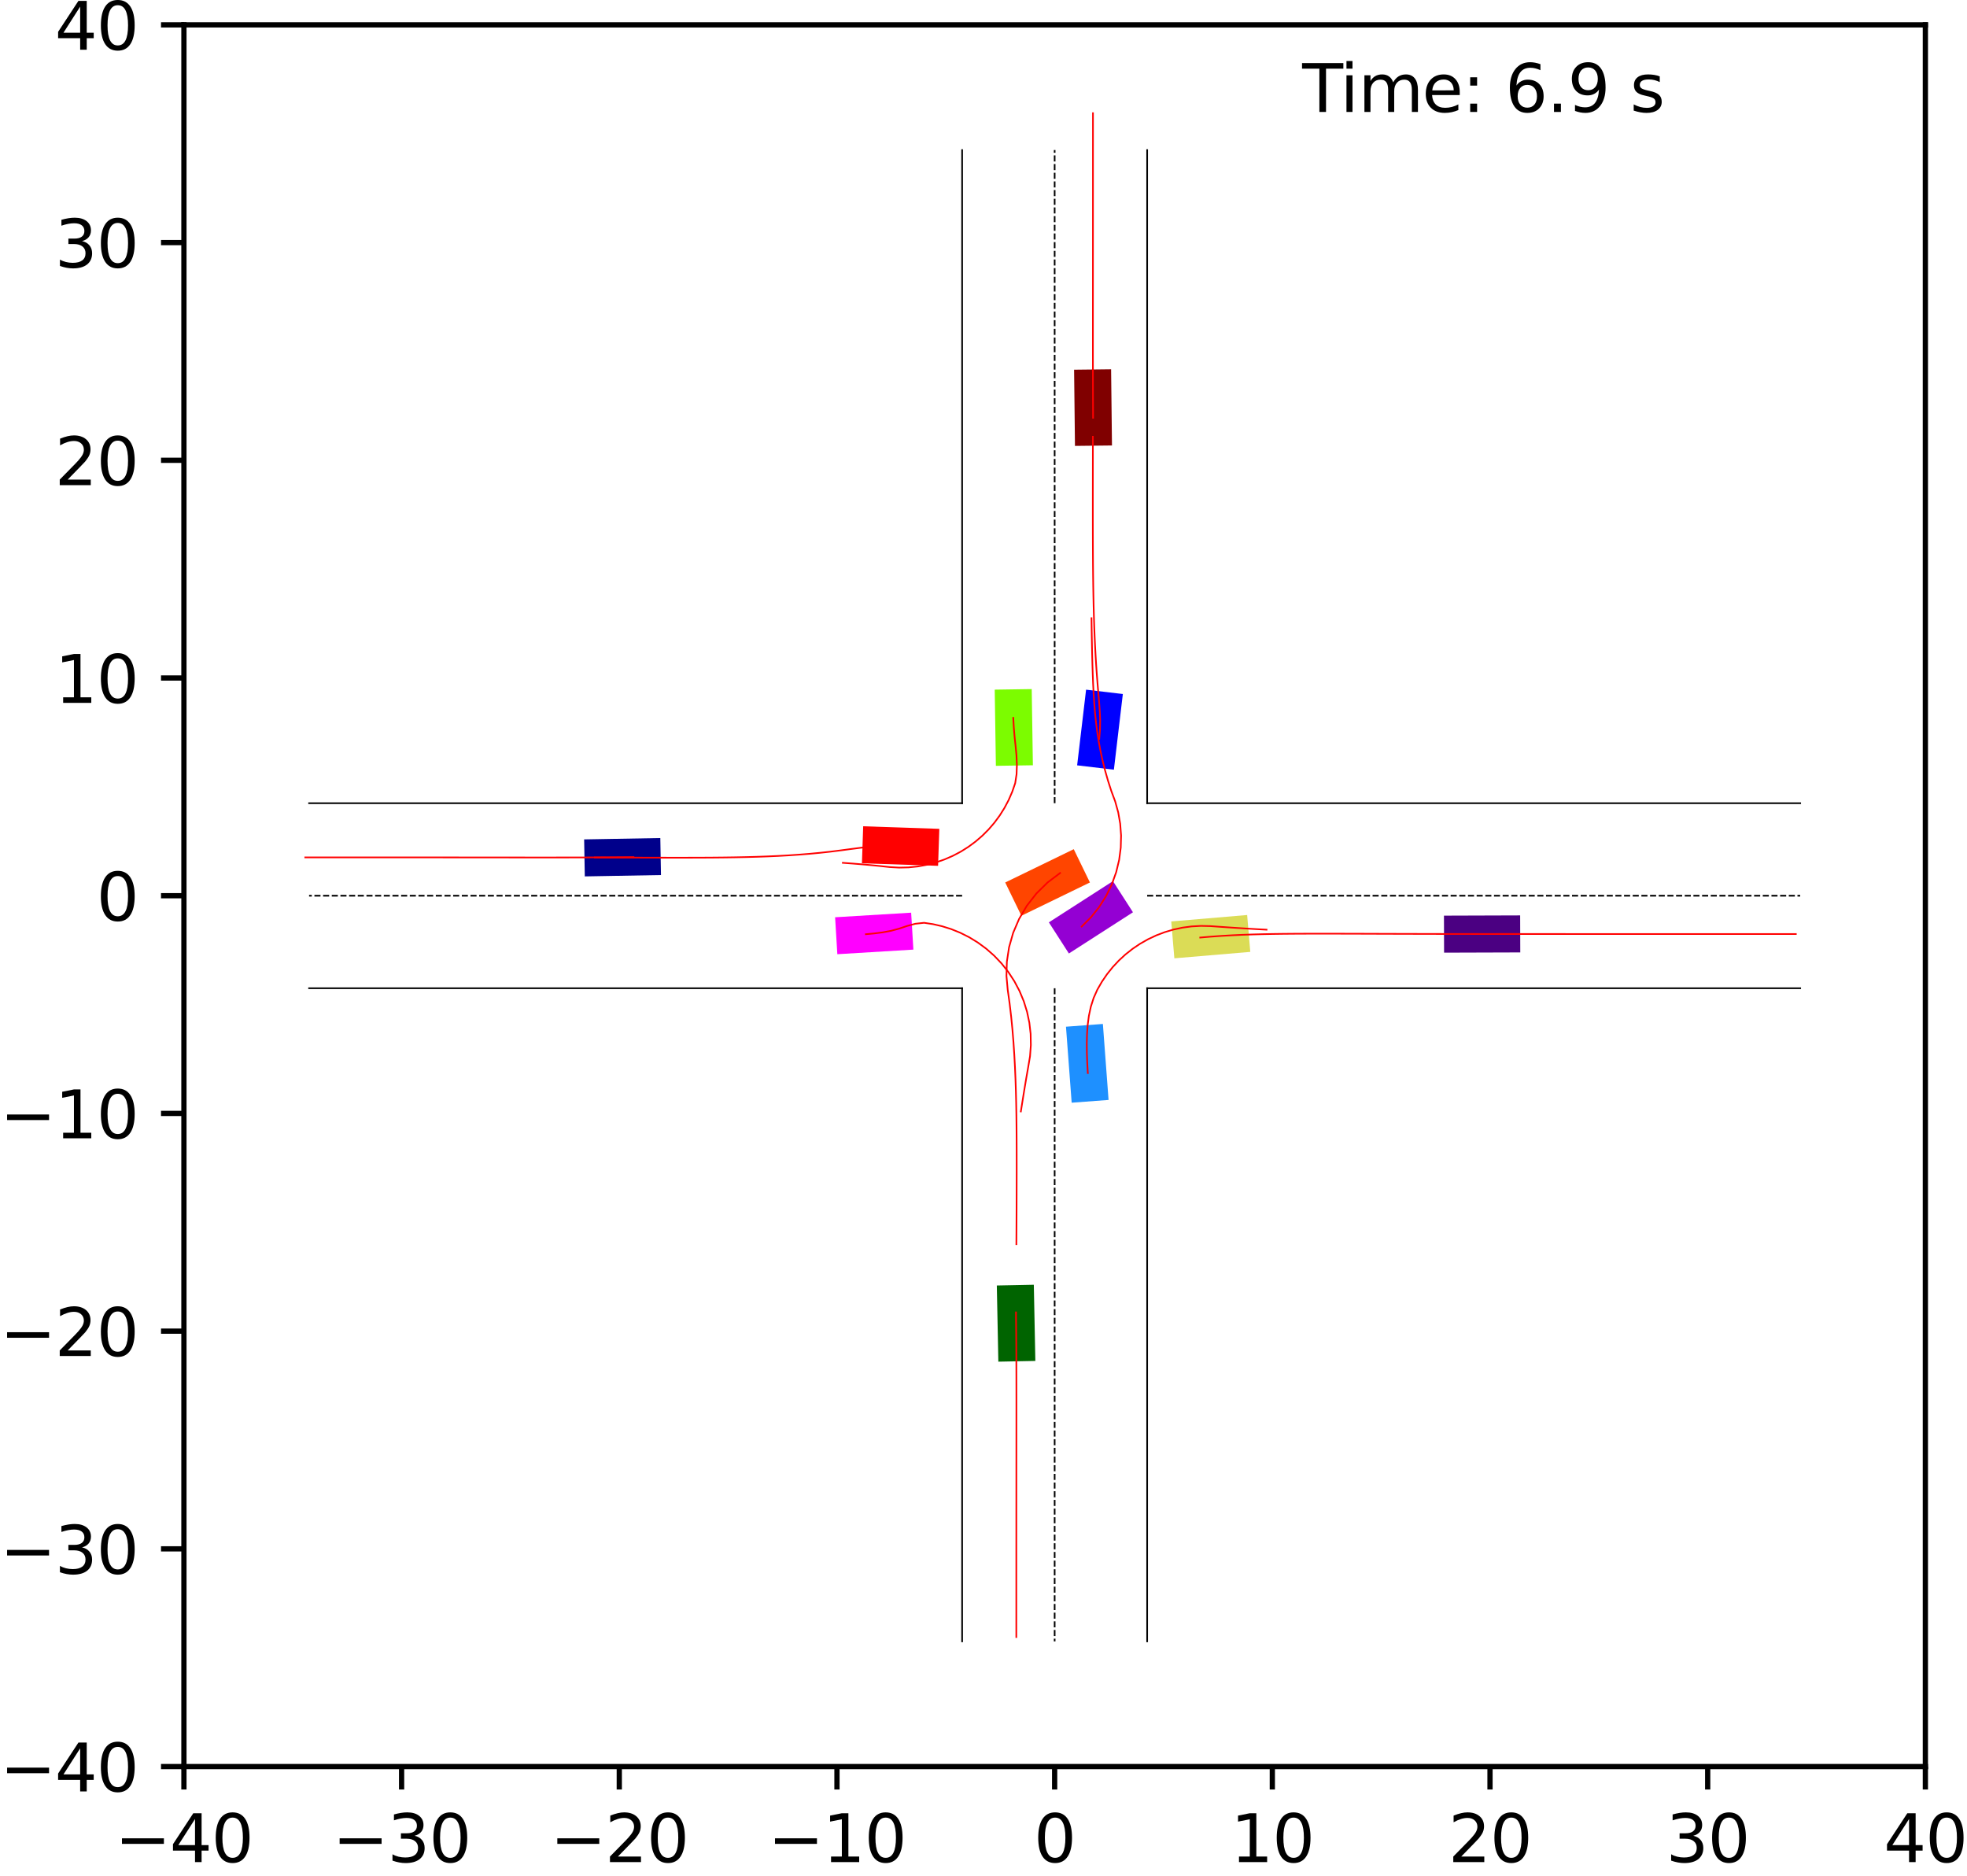 <?xml version="1.0" encoding="utf-8" standalone="no"?>
<!DOCTYPE svg PUBLIC "-//W3C//DTD SVG 1.1//EN"
  "http://www.w3.org/Graphics/SVG/1.1/DTD/svg11.dtd">
<svg xmlns:xlink="http://www.w3.org/1999/xlink" width="300.579pt" height="286.589pt" viewBox="0 0 300.579 286.589" xmlns="http://www.w3.org/2000/svg" version="1.1">
 <defs>
  <style type="text/css">*{stroke-linejoin: round; stroke-linecap: butt}</style>
 </defs>
 <g id="figure_1">
  <g id="patch_1">
   <path d="M 0 286.589 
L 300.579 286.589 
L 300.579 0 
L 0 0 
z
" style="fill: #ffffff"/>
  </g>
  <g id="axes_1">
   <g id="patch_2">
    <path d="M 28.105 269.911 
L 294.217 269.911 
L 294.217 3.799 
L 28.105 3.799 
z
" style="fill: #ffffff"/>
   </g>
   <g id="patch_3">
    <path d="M 100.904 128.043 
L 89.264 128.25 
L 89.364 133.904 
L 101.005 133.697 
z
" clip-path="url(#pcba970d177)" style="fill: #00008b"/>
   </g>
   <g id="patch_4">
    <path d="M 169.922 68.064 
L 169.788 56.422 
L 164.134 56.487 
L 164.267 68.129 
z
" clip-path="url(#pcba970d177)" style="fill: #800000"/>
   </g>
   <g id="patch_5">
    <path d="M 152.325 196.408 
L 152.558 208.048 
L 158.212 207.935 
L 157.979 196.295 
z
" clip-path="url(#pcba970d177)" style="fill: #006400"/>
   </g>
   <g id="patch_6">
    <path d="M 220.671 145.556 
L 232.314 145.519 
L 232.296 139.864 
L 220.653 139.901 
z
" clip-path="url(#pcba970d177)" style="fill: #4b0082"/>
   </g>
   <g id="patch_7">
    <path d="M 170.214 117.6 
L 171.582 106.038 
L 165.966 105.374 
L 164.598 116.936 
z
" clip-path="url(#pcba970d177)" style="fill: #0000ff"/>
   </g>
   <g id="patch_8">
    <path d="M 143.539 126.638 
L 131.903 126.247 
L 131.713 131.899 
L 143.349 132.29 
z
" clip-path="url(#pcba970d177)" style="fill: #ff0000"/>
   </g>
   <g id="patch_9">
    <path d="M 179.456 146.42 
L 191.057 145.437 
L 190.579 139.802 
L 178.979 140.786 
z
" clip-path="url(#pcba970d177)" style="fill: #dbdc56"/>
   </g>
   <g id="patch_10">
    <path d="M 163.337 145.682 
L 173.129 139.385 
L 170.07 134.629 
L 160.278 140.926 
z
" clip-path="url(#pcba970d177)" style="fill: #9400d3"/>
   </g>
   <g id="patch_11">
    <path d="M 169.401 168.058 
L 168.532 156.448 
L 162.893 156.87 
L 163.762 168.48 
z
" clip-path="url(#pcba970d177)" style="fill: #1e90ff"/>
   </g>
   <g id="patch_12">
    <path d="M 164.081 129.746 
L 153.608 134.833 
L 156.079 139.919 
L 166.551 134.832 
z
" clip-path="url(#pcba970d177)" style="fill: #ff4500"/>
   </g>
   <g id="patch_13">
    <path d="M 152.005 105.37 
L 152.182 117.011 
L 157.837 116.925 
L 157.659 105.284 
z
" clip-path="url(#pcba970d177)" style="fill: #7cfc00"/>
   </g>
   <g id="patch_14">
    <path d="M 127.954 145.793 
L 139.575 145.09 
L 139.234 139.446 
L 127.613 140.148 
z
" clip-path="url(#pcba970d177)" style="fill: #ff00ff"/>
   </g>
   <g id="matplotlib.axis_1">
    <g id="xtick_1">
     <g id="line2d_1">
      <defs>
       <path id="mb517a63383" d="M 0 0 
L 0 3.5 
" style="stroke: #000000; stroke-width: 0.8"/>
      </defs>
      <g>
       <use xlink:href="#mb517a63383" x="28.105" y="269.911" style="stroke: #000000; stroke-width: 0.8"/>
      </g>
     </g>
     <g id="text_1">
      <!-- −40 -->
      <g transform="translate(17.552 284.51) scale(0.1 -0.1)">
       <defs>
        <path id="DejaVuSans-2212" d="M 678 2272 
L 4684 2272 
L 4684 1741 
L 678 1741 
L 678 2272 
z
" transform="scale(0.016)"/>
        <path id="DejaVuSans-34" d="M 2419 4116 
L 825 1625 
L 2419 1625 
L 2419 4116 
z
M 2253 4666 
L 3047 4666 
L 3047 1625 
L 3713 1625 
L 3713 1100 
L 3047 1100 
L 3047 0 
L 2419 0 
L 2419 1100 
L 313 1100 
L 313 1709 
L 2253 4666 
z
" transform="scale(0.016)"/>
        <path id="DejaVuSans-30" d="M 2034 4250 
Q 1547 4250 1301 3770 
Q 1056 3291 1056 2328 
Q 1056 1369 1301 889 
Q 1547 409 2034 409 
Q 2525 409 2770 889 
Q 3016 1369 3016 2328 
Q 3016 3291 2770 3770 
Q 2525 4250 2034 4250 
z
M 2034 4750 
Q 2819 4750 3233 4129 
Q 3647 3509 3647 2328 
Q 3647 1150 3233 529 
Q 2819 -91 2034 -91 
Q 1250 -91 836 529 
Q 422 1150 422 2328 
Q 422 3509 836 4129 
Q 1250 4750 2034 4750 
z
" transform="scale(0.016)"/>
       </defs>
       <use xlink:href="#DejaVuSans-2212"/>
       <use xlink:href="#DejaVuSans-34" x="83.789"/>
       <use xlink:href="#DejaVuSans-30" x="147.412"/>
      </g>
     </g>
    </g>
    <g id="xtick_2">
     <g id="line2d_2">
      <g>
       <use xlink:href="#mb517a63383" x="61.369" y="269.911" style="stroke: #000000; stroke-width: 0.8"/>
      </g>
     </g>
     <g id="text_2">
      <!-- −30 -->
      <g transform="translate(50.816 284.51) scale(0.1 -0.1)">
       <defs>
        <path id="DejaVuSans-33" d="M 2597 2516 
Q 3050 2419 3304 2112 
Q 3559 1806 3559 1356 
Q 3559 666 3084 287 
Q 2609 -91 1734 -91 
Q 1441 -91 1130 -33 
Q 819 25 488 141 
L 488 750 
Q 750 597 1062 519 
Q 1375 441 1716 441 
Q 2309 441 2620 675 
Q 2931 909 2931 1356 
Q 2931 1769 2642 2001 
Q 2353 2234 1838 2234 
L 1294 2234 
L 1294 2753 
L 1863 2753 
Q 2328 2753 2575 2939 
Q 2822 3125 2822 3475 
Q 2822 3834 2567 4026 
Q 2313 4219 1838 4219 
Q 1578 4219 1281 4162 
Q 984 4106 628 3988 
L 628 4550 
Q 988 4650 1302 4700 
Q 1616 4750 1894 4750 
Q 2613 4750 3031 4423 
Q 3450 4097 3450 3541 
Q 3450 3153 3228 2886 
Q 3006 2619 2597 2516 
z
" transform="scale(0.016)"/>
       </defs>
       <use xlink:href="#DejaVuSans-2212"/>
       <use xlink:href="#DejaVuSans-33" x="83.789"/>
       <use xlink:href="#DejaVuSans-30" x="147.412"/>
      </g>
     </g>
    </g>
    <g id="xtick_3">
     <g id="line2d_3">
      <g>
       <use xlink:href="#mb517a63383" x="94.633" y="269.911" style="stroke: #000000; stroke-width: 0.8"/>
      </g>
     </g>
     <g id="text_3">
      <!-- −20 -->
      <g transform="translate(84.08 284.51) scale(0.1 -0.1)">
       <defs>
        <path id="DejaVuSans-32" d="M 1228 531 
L 3431 531 
L 3431 0 
L 469 0 
L 469 531 
Q 828 903 1448 1529 
Q 2069 2156 2228 2338 
Q 2531 2678 2651 2914 
Q 2772 3150 2772 3378 
Q 2772 3750 2511 3984 
Q 2250 4219 1831 4219 
Q 1534 4219 1204 4116 
Q 875 4013 500 3803 
L 500 4441 
Q 881 4594 1212 4672 
Q 1544 4750 1819 4750 
Q 2544 4750 2975 4387 
Q 3406 4025 3406 3419 
Q 3406 3131 3298 2873 
Q 3191 2616 2906 2266 
Q 2828 2175 2409 1742 
Q 1991 1309 1228 531 
z
" transform="scale(0.016)"/>
       </defs>
       <use xlink:href="#DejaVuSans-2212"/>
       <use xlink:href="#DejaVuSans-32" x="83.789"/>
       <use xlink:href="#DejaVuSans-30" x="147.412"/>
      </g>
     </g>
    </g>
    <g id="xtick_4">
     <g id="line2d_4">
      <g>
       <use xlink:href="#mb517a63383" x="127.897" y="269.911" style="stroke: #000000; stroke-width: 0.8"/>
      </g>
     </g>
     <g id="text_4">
      <!-- −10 -->
      <g transform="translate(117.344 284.51) scale(0.1 -0.1)">
       <defs>
        <path id="DejaVuSans-31" d="M 794 531 
L 1825 531 
L 1825 4091 
L 703 3866 
L 703 4441 
L 1819 4666 
L 2450 4666 
L 2450 531 
L 3481 531 
L 3481 0 
L 794 0 
L 794 531 
z
" transform="scale(0.016)"/>
       </defs>
       <use xlink:href="#DejaVuSans-2212"/>
       <use xlink:href="#DejaVuSans-31" x="83.789"/>
       <use xlink:href="#DejaVuSans-30" x="147.412"/>
      </g>
     </g>
    </g>
    <g id="xtick_5">
     <g id="line2d_5">
      <g>
       <use xlink:href="#mb517a63383" x="161.161" y="269.911" style="stroke: #000000; stroke-width: 0.8"/>
      </g>
     </g>
     <g id="text_5">
      <!-- 0 -->
      <g transform="translate(157.979 284.51) scale(0.1 -0.1)">
       <use xlink:href="#DejaVuSans-30"/>
      </g>
     </g>
    </g>
    <g id="xtick_6">
     <g id="line2d_6">
      <g>
       <use xlink:href="#mb517a63383" x="194.425" y="269.911" style="stroke: #000000; stroke-width: 0.8"/>
      </g>
     </g>
     <g id="text_6">
      <!-- 10 -->
      <g transform="translate(188.062 284.51) scale(0.1 -0.1)">
       <use xlink:href="#DejaVuSans-31"/>
       <use xlink:href="#DejaVuSans-30" x="63.623"/>
      </g>
     </g>
    </g>
    <g id="xtick_7">
     <g id="line2d_7">
      <g>
       <use xlink:href="#mb517a63383" x="227.689" y="269.911" style="stroke: #000000; stroke-width: 0.8"/>
      </g>
     </g>
     <g id="text_7">
      <!-- 20 -->
      <g transform="translate(221.326 284.51) scale(0.1 -0.1)">
       <use xlink:href="#DejaVuSans-32"/>
       <use xlink:href="#DejaVuSans-30" x="63.623"/>
      </g>
     </g>
    </g>
    <g id="xtick_8">
     <g id="line2d_8">
      <g>
       <use xlink:href="#mb517a63383" x="260.953" y="269.911" style="stroke: #000000; stroke-width: 0.8"/>
      </g>
     </g>
     <g id="text_8">
      <!-- 30 -->
      <g transform="translate(254.59 284.51) scale(0.1 -0.1)">
       <use xlink:href="#DejaVuSans-33"/>
       <use xlink:href="#DejaVuSans-30" x="63.623"/>
      </g>
     </g>
    </g>
    <g id="xtick_9">
     <g id="line2d_9">
      <g>
       <use xlink:href="#mb517a63383" x="294.217" y="269.911" style="stroke: #000000; stroke-width: 0.8"/>
      </g>
     </g>
     <g id="text_9">
      <!-- 40 -->
      <g transform="translate(287.854 284.51) scale(0.1 -0.1)">
       <use xlink:href="#DejaVuSans-34"/>
       <use xlink:href="#DejaVuSans-30" x="63.623"/>
      </g>
     </g>
    </g>
   </g>
   <g id="matplotlib.axis_2">
    <g id="ytick_1">
     <g id="line2d_10">
      <defs>
       <path id="m956a5fee00" d="M 0 0 
L -3.5 0 
" style="stroke: #000000; stroke-width: 0.8"/>
      </defs>
      <g>
       <use xlink:href="#m956a5fee00" x="28.105" y="269.911" style="stroke: #000000; stroke-width: 0.8"/>
      </g>
     </g>
     <g id="text_10">
      <!-- −40 -->
      <g transform="translate(0 273.71) scale(0.1 -0.1)">
       <use xlink:href="#DejaVuSans-2212"/>
       <use xlink:href="#DejaVuSans-34" x="83.789"/>
       <use xlink:href="#DejaVuSans-30" x="147.412"/>
      </g>
     </g>
    </g>
    <g id="ytick_2">
     <g id="line2d_11">
      <g>
       <use xlink:href="#m956a5fee00" x="28.105" y="236.647" style="stroke: #000000; stroke-width: 0.8"/>
      </g>
     </g>
     <g id="text_11">
      <!-- −30 -->
      <g transform="translate(0 240.446) scale(0.1 -0.1)">
       <use xlink:href="#DejaVuSans-2212"/>
       <use xlink:href="#DejaVuSans-33" x="83.789"/>
       <use xlink:href="#DejaVuSans-30" x="147.412"/>
      </g>
     </g>
    </g>
    <g id="ytick_3">
     <g id="line2d_12">
      <g>
       <use xlink:href="#m956a5fee00" x="28.105" y="203.383" style="stroke: #000000; stroke-width: 0.8"/>
      </g>
     </g>
     <g id="text_12">
      <!-- −20 -->
      <g transform="translate(0 207.182) scale(0.1 -0.1)">
       <use xlink:href="#DejaVuSans-2212"/>
       <use xlink:href="#DejaVuSans-32" x="83.789"/>
       <use xlink:href="#DejaVuSans-30" x="147.412"/>
      </g>
     </g>
    </g>
    <g id="ytick_4">
     <g id="line2d_13">
      <g>
       <use xlink:href="#m956a5fee00" x="28.105" y="170.119" style="stroke: #000000; stroke-width: 0.8"/>
      </g>
     </g>
     <g id="text_13">
      <!-- −10 -->
      <g transform="translate(0 173.918) scale(0.1 -0.1)">
       <use xlink:href="#DejaVuSans-2212"/>
       <use xlink:href="#DejaVuSans-31" x="83.789"/>
       <use xlink:href="#DejaVuSans-30" x="147.412"/>
      </g>
     </g>
    </g>
    <g id="ytick_5">
     <g id="line2d_14">
      <g>
       <use xlink:href="#m956a5fee00" x="28.105" y="136.855" style="stroke: #000000; stroke-width: 0.8"/>
      </g>
     </g>
     <g id="text_14">
      <!-- 0 -->
      <g transform="translate(14.742 140.654) scale(0.1 -0.1)">
       <use xlink:href="#DejaVuSans-30"/>
      </g>
     </g>
    </g>
    <g id="ytick_6">
     <g id="line2d_15">
      <g>
       <use xlink:href="#m956a5fee00" x="28.105" y="103.591" style="stroke: #000000; stroke-width: 0.8"/>
      </g>
     </g>
     <g id="text_15">
      <!-- 10 -->
      <g transform="translate(8.38 107.39) scale(0.1 -0.1)">
       <use xlink:href="#DejaVuSans-31"/>
       <use xlink:href="#DejaVuSans-30" x="63.623"/>
      </g>
     </g>
    </g>
    <g id="ytick_7">
     <g id="line2d_16">
      <g>
       <use xlink:href="#m956a5fee00" x="28.105" y="70.327" style="stroke: #000000; stroke-width: 0.8"/>
      </g>
     </g>
     <g id="text_16">
      <!-- 20 -->
      <g transform="translate(8.38 74.126) scale(0.1 -0.1)">
       <use xlink:href="#DejaVuSans-32"/>
       <use xlink:href="#DejaVuSans-30" x="63.623"/>
      </g>
     </g>
    </g>
    <g id="ytick_8">
     <g id="line2d_17">
      <g>
       <use xlink:href="#m956a5fee00" x="28.105" y="37.063" style="stroke: #000000; stroke-width: 0.8"/>
      </g>
     </g>
     <g id="text_17">
      <!-- 30 -->
      <g transform="translate(8.38 40.862) scale(0.1 -0.1)">
       <use xlink:href="#DejaVuSans-33"/>
       <use xlink:href="#DejaVuSans-30" x="63.623"/>
      </g>
     </g>
    </g>
    <g id="ytick_9">
     <g id="line2d_18">
      <g>
       <use xlink:href="#m956a5fee00" x="28.105" y="3.799" style="stroke: #000000; stroke-width: 0.8"/>
      </g>
     </g>
     <g id="text_18">
      <!-- 40 -->
      <g transform="translate(8.38 7.598) scale(0.1 -0.1)">
       <use xlink:href="#DejaVuSans-34"/>
       <use xlink:href="#DejaVuSans-30" x="63.623"/>
      </g>
     </g>
    </g>
   </g>
   <g id="line2d_19">
    <path d="M 175.298 250.784 
L 175.298 150.992 
" clip-path="url(#pcba970d177)" style="fill: none; stroke: #000000; stroke-width: 0.25; stroke-linecap: square"/>
   </g>
   <g id="line2d_20">
    <path d="M 175.298 150.992 
L 275.09 150.992 
" clip-path="url(#pcba970d177)" style="fill: none; stroke: #000000; stroke-width: 0.25; stroke-linecap: square"/>
   </g>
   <g id="line2d_21">
    <path d="M 275.09 122.718 
L 175.298 122.718 
" clip-path="url(#pcba970d177)" style="fill: none; stroke: #000000; stroke-width: 0.25; stroke-linecap: square"/>
   </g>
   <g id="line2d_22">
    <path d="M 175.298 122.718 
L 175.298 22.926 
" clip-path="url(#pcba970d177)" style="fill: none; stroke: #000000; stroke-width: 0.25; stroke-linecap: square"/>
   </g>
   <g id="line2d_23">
    <path d="M 147.023 22.926 
L 147.023 122.718 
" clip-path="url(#pcba970d177)" style="fill: none; stroke: #000000; stroke-width: 0.25; stroke-linecap: square"/>
   </g>
   <g id="line2d_24">
    <path d="M 147.023 122.718 
L 47.231 122.718 
" clip-path="url(#pcba970d177)" style="fill: none; stroke: #000000; stroke-width: 0.25; stroke-linecap: square"/>
   </g>
   <g id="line2d_25">
    <path d="M 47.231 150.992 
L 147.023 150.992 
" clip-path="url(#pcba970d177)" style="fill: none; stroke: #000000; stroke-width: 0.25; stroke-linecap: square"/>
   </g>
   <g id="line2d_26">
    <path d="M 147.023 150.992 
L 147.023 250.784 
" clip-path="url(#pcba970d177)" style="fill: none; stroke: #000000; stroke-width: 0.25; stroke-linecap: square"/>
   </g>
   <g id="line2d_27">
    <path d="M 175.298 136.855 
L 275.09 136.855 
" clip-path="url(#pcba970d177)" style="fill: none; stroke-dasharray: 0.925,0.4; stroke-dashoffset: 0; stroke: #000000; stroke-width: 0.25"/>
   </g>
   <g id="line2d_28">
    <path d="M 161.161 122.718 
L 161.161 22.926 
" clip-path="url(#pcba970d177)" style="fill: none; stroke-dasharray: 0.925,0.4; stroke-dashoffset: 0; stroke: #000000; stroke-width: 0.25"/>
   </g>
   <g id="line2d_29">
    <path d="M 147.023 136.855 
L 47.231 136.855 
" clip-path="url(#pcba970d177)" style="fill: none; stroke-dasharray: 0.925,0.4; stroke-dashoffset: 0; stroke: #000000; stroke-width: 0.25"/>
   </g>
   <g id="line2d_30">
    <path d="M 161.161 150.992 
L 161.161 250.784 
" clip-path="url(#pcba970d177)" style="fill: none; stroke-dasharray: 0.925,0.4; stroke-dashoffset: 0; stroke: #000000; stroke-width: 0.25"/>
   </g>
   <g id="line2d_31">
    <path d="M 96.803 130.96 
L 95.134 130.974 
L 93.465 130.987 
L 91.796 130.997 
L 90.127 131.004 
L 88.457 131.009 
L 86.786 131.012 
L 85.116 131.013 
L 83.445 131.014 
L 81.774 131.014 
L 80.102 131.013 
L 78.431 131.012 
L 76.759 131.011 
L 75.087 131.009 
L 73.414 131.008 
L 71.742 131.006 
L 70.069 131.005 
L 68.396 131.004 
L 66.723 131.003 
L 65.051 131.002 
L 63.377 131.002 
L 61.704 131.001 
L 60.031 131.001 
L 58.358 131 
L 56.685 131 
L 55.012 131 
L 53.338 130.999 
L 51.665 130.999 
L 49.992 130.999 
L 48.319 130.999 
L 46.645 130.999 
" clip-path="url(#pcba970d177)" style="fill: none; stroke: #ff0000; stroke-width: 0.25; stroke-linecap: square"/>
   </g>
   <g id="line2d_32">
    <path d="M 167.034 63.832 
L 167.028 62.276 
L 167.02 60.72 
L 167.015 59.165 
L 167.011 57.611 
L 167.009 56.057 
L 167.007 54.504 
L 167.006 52.952 
L 167.006 51.4 
L 167.007 49.848 
L 167.007 48.297 
L 167.008 46.745 
L 167.009 45.195 
L 167.01 43.644 
L 167.011 42.094 
L 167.011 40.543 
L 167.012 38.993 
L 167.013 37.443 
L 167.014 35.893 
L 167.014 34.343 
L 167.015 32.793 
L 167.015 31.243 
L 167.016 29.694 
L 167.016 28.144 
L 167.016 26.594 
L 167.016 25.044 
L 167.016 23.494 
L 167.017 21.945 
L 167.017 20.395 
L 167.017 18.845 
L 167.017 17.295 
" clip-path="url(#pcba970d177)" style="fill: none; stroke: #ff0000; stroke-width: 0.25; stroke-linecap: square"/>
   </g>
   <g id="line2d_33">
    <path d="M 155.252 200.517 
L 155.268 202.172 
L 155.285 203.827 
L 155.297 205.482 
L 155.306 207.138 
L 155.312 208.793 
L 155.316 210.448 
L 155.318 212.103 
L 155.32 213.758 
L 155.32 215.412 
L 155.319 217.067 
L 155.318 218.721 
L 155.317 220.375 
L 155.316 222.028 
L 155.314 223.682 
L 155.313 225.335 
L 155.312 226.988 
L 155.311 228.641 
L 155.309 230.294 
L 155.308 231.947 
L 155.308 233.599 
L 155.307 235.252 
L 155.306 236.904 
L 155.306 238.556 
L 155.306 240.209 
L 155.305 241.861 
L 155.305 243.513 
L 155.305 245.165 
L 155.305 246.817 
L 155.304 248.469 
L 155.304 250.121 
" clip-path="url(#pcba970d177)" style="fill: none; stroke: #ff0000; stroke-width: 0.25; stroke-linecap: square"/>
   </g>
   <g id="line2d_34">
    <path d="M 224.829 142.711 
L 226.483 142.71 
L 228.138 142.708 
L 229.793 142.707 
L 231.447 142.707 
L 233.102 142.707 
L 234.756 142.707 
L 236.411 142.707 
L 238.065 142.707 
L 239.719 142.708 
L 241.373 142.708 
L 243.027 142.708 
L 244.68 142.709 
L 246.334 142.709 
L 247.987 142.71 
L 249.64 142.71 
L 251.293 142.71 
L 252.946 142.71 
L 254.599 142.711 
L 256.252 142.711 
L 257.904 142.711 
L 259.557 142.711 
L 261.209 142.711 
L 262.861 142.711 
L 264.514 142.711 
L 266.166 142.711 
L 267.818 142.711 
L 269.47 142.711 
L 271.122 142.711 
L 272.774 142.711 
L 274.426 142.711 
" clip-path="url(#pcba970d177)" style="fill: none; stroke: #ff0000; stroke-width: 0.25; stroke-linecap: square"/>
   </g>
   <g id="line2d_35">
    <path d="M 167.979 112.89 
L 168.09 111.487 
L 168.116 110.091 
L 168.059 108.699 
L 167.96 107.309 
L 167.84 105.913 
L 167.721 104.508 
L 167.61 103.088 
L 167.51 101.653 
L 167.42 100.201 
L 167.34 98.731 
L 167.271 97.243 
L 167.212 95.736 
L 167.162 94.213 
L 167.12 92.673 
L 167.086 91.117 
L 167.059 89.547 
L 167.038 87.963 
L 167.022 86.368 
L 167.011 84.762 
L 167.003 83.147 
L 166.998 81.524 
L 166.995 79.894 
L 166.994 78.258 
L 166.994 76.618 
L 166.995 74.974 
L 166.997 73.328 
L 166.999 71.68 
L 167.001 70.03 
L 167.003 68.381 
L 167.005 66.731 
" clip-path="url(#pcba970d177)" style="fill: none; stroke: #ff0000; stroke-width: 0.25; stroke-linecap: square"/>
   </g>
   <g id="line2d_36">
    <path d="M 139.142 129.346 
L 137.626 129.268 
L 136.102 129.239 
L 134.569 129.265 
L 133.031 129.365 
L 131.49 129.533 
L 129.944 129.733 
L 128.392 129.94 
L 126.829 130.133 
L 125.256 130.304 
L 123.672 130.454 
L 122.079 130.582 
L 120.477 130.691 
L 118.867 130.78 
L 117.25 130.852 
L 115.627 130.91 
L 113.998 130.954 
L 112.364 130.987 
L 110.726 131.011 
L 109.084 131.028 
L 107.439 131.039 
L 105.791 131.044 
L 104.141 131.047 
L 102.49 131.046 
L 100.836 131.044 
L 99.182 131.04 
L 97.527 131.035 
L 95.871 131.031 
L 94.214 131.026 
L 92.558 131.021 
L 90.901 131.016 
" clip-path="url(#pcba970d177)" style="fill: none; stroke: #ff0000; stroke-width: 0.25; stroke-linecap: square"/>
   </g>
   <g id="line2d_37">
    <path d="M 183.405 143.249 
L 185.018 143.111 
L 186.616 142.996 
L 188.204 142.904 
L 189.784 142.831 
L 191.361 142.775 
L 192.936 142.733 
L 194.513 142.702 
L 196.091 142.681 
L 197.674 142.667 
L 199.261 142.659 
L 200.854 142.655 
L 202.453 142.654 
L 204.059 142.656 
L 205.671 142.66 
L 207.29 142.664 
L 208.915 142.669 
L 210.546 142.675 
L 212.183 142.68 
L 213.825 142.685 
L 215.471 142.689 
L 217.121 142.693 
L 218.775 142.697 
L 220.432 142.7 
L 222.092 142.703 
L 223.753 142.705 
L 225.417 142.707 
L 227.081 142.709 
L 228.746 142.711 
L 230.412 142.712 
L 232.078 142.714 
" clip-path="url(#pcba970d177)" style="fill: none; stroke: #ff0000; stroke-width: 0.25; stroke-linecap: square"/>
   </g>
   <g id="line2d_38">
    <path d="M 165.29 141.572 
L 166.704 140.156 
L 167.961 138.583 
L 169.034 136.886 
L 169.905 135.099 
L 170.567 133.252 
L 171.018 131.378 
L 171.264 129.503 
L 171.313 127.652 
L 171.178 125.846 
L 170.871 124.104 
L 170.409 122.441 
L 169.823 120.86 
L 169.317 119.292 
L 168.874 117.743 
L 168.488 116.212 
L 168.158 114.698 
L 167.881 113.198 
L 167.653 111.713 
L 167.468 110.24 
L 167.32 108.778 
L 167.203 107.325 
L 167.111 105.881 
L 167.038 104.443 
L 166.981 103.009 
L 166.935 101.58 
L 166.897 100.152 
L 166.865 98.727 
L 166.837 97.302 
L 166.812 95.878 
L 166.792 94.453 
" clip-path="url(#pcba970d177)" style="fill: none; stroke: #ff0000; stroke-width: 0.25; stroke-linecap: square"/>
   </g>
   <g id="line2d_39">
    <path d="M 166.231 163.952 
L 166.147 162.464 
L 166.089 160.987 
L 166.072 159.52 
L 166.106 158.065 
L 166.207 156.625 
L 166.394 155.206 
L 166.692 153.817 
L 167.121 152.475 
L 167.692 151.196 
L 168.387 149.991 
L 169.168 148.846 
L 170.032 147.768 
L 170.972 146.76 
L 171.985 145.827 
L 173.066 144.973 
L 174.21 144.202 
L 175.412 143.518 
L 176.667 142.925 
L 177.97 142.428 
L 179.313 142.029 
L 180.691 141.734 
L 182.093 141.546 
L 183.513 141.466 
L 184.94 141.498 
L 186.368 141.601 
L 187.8 141.699 
L 189.234 141.794 
L 190.67 141.884 
L 192.106 141.968 
L 193.544 142.045 
" clip-path="url(#pcba970d177)" style="fill: none; stroke: #ff0000; stroke-width: 0.25; stroke-linecap: square"/>
   </g>
   <g id="line2d_40">
    <path d="M 161.995 133.389 
L 160.08 134.833 
L 158.374 136.513 
L 156.915 138.386 
L 155.726 140.408 
L 154.819 142.533 
L 154.198 144.719 
L 153.861 146.922 
L 153.797 149.105 
L 153.99 151.231 
L 154.278 153.297 
L 154.515 155.32 
L 154.711 157.302 
L 154.869 159.246 
L 154.996 161.156 
L 155.098 163.036 
L 155.178 164.893 
L 155.239 166.731 
L 155.284 168.554 
L 155.316 170.366 
L 155.337 172.171 
L 155.349 173.97 
L 155.356 175.766 
L 155.358 177.559 
L 155.358 179.351 
L 155.354 181.142 
L 155.349 182.934 
L 155.343 184.725 
L 155.335 186.516 
L 155.325 188.307 
L 155.314 190.098 
" clip-path="url(#pcba970d177)" style="fill: none; stroke: #ff0000; stroke-width: 0.25; stroke-linecap: square"/>
   </g>
   <g id="line2d_41">
    <path d="M 154.838 109.681 
L 154.921 111.148 
L 155.042 112.599 
L 155.198 114.034 
L 155.331 115.459 
L 155.393 116.876 
L 155.344 118.281 
L 155.133 119.66 
L 154.683 120.969 
L 154.134 122.231 
L 153.495 123.441 
L 152.77 124.596 
L 151.962 125.692 
L 151.075 126.723 
L 150.114 127.686 
L 149.081 128.576 
L 147.981 129.389 
L 146.819 130.12 
L 145.598 130.764 
L 144.325 131.317 
L 143.005 131.775 
L 141.645 132.131 
L 140.253 132.384 
L 138.838 132.528 
L 137.409 132.561 
L 135.976 132.482 
L 134.546 132.326 
L 133.111 132.186 
L 131.673 132.057 
L 130.234 131.938 
L 128.793 131.83 
" clip-path="url(#pcba970d177)" style="fill: none; stroke: #ff0000; stroke-width: 0.25; stroke-linecap: square"/>
   </g>
   <g id="line2d_42">
    <path d="M 132.31 142.738 
L 133.594 142.619 
L 134.867 142.457 
L 136.129 142.225 
L 137.372 141.893 
L 138.603 141.48 
L 139.876 141.139 
L 141.211 140.994 
L 142.572 141.2 
L 143.95 141.517 
L 145.337 141.95 
L 146.722 142.508 
L 148.09 143.194 
L 149.425 144.01 
L 150.71 144.955 
L 151.927 146.027 
L 153.058 147.218 
L 154.088 148.519 
L 155.003 149.921 
L 155.791 151.41 
L 156.442 152.974 
L 156.946 154.598 
L 157.297 156.267 
L 157.492 157.964 
L 157.526 159.674 
L 157.4 161.38 
L 157.115 163.068 
L 156.82 164.754 
L 156.538 166.442 
L 156.266 168.131 
L 155.997 169.821 
" clip-path="url(#pcba970d177)" style="fill: none; stroke: #ff0000; stroke-width: 0.25; stroke-linecap: square"/>
   </g>
   <g id="patch_15">
    <path d="M 28.105 269.911 
L 28.105 3.799 
" style="fill: none; stroke: #000000; stroke-width: 0.8; stroke-linejoin: miter; stroke-linecap: square"/>
   </g>
   <g id="patch_16">
    <path d="M 294.217 269.911 
L 294.217 3.799 
" style="fill: none; stroke: #000000; stroke-width: 0.8; stroke-linejoin: miter; stroke-linecap: square"/>
   </g>
   <g id="patch_17">
    <path d="M 28.105 269.911 
L 294.217 269.911 
" style="fill: none; stroke: #000000; stroke-width: 0.8; stroke-linejoin: miter; stroke-linecap: square"/>
   </g>
   <g id="patch_18">
    <path d="M 28.105 3.799 
L 294.217 3.799 
" style="fill: none; stroke: #000000; stroke-width: 0.8; stroke-linejoin: miter; stroke-linecap: square"/>
   </g>
   <g id="text_19">
    <!-- Time: 6.9 s -->
    <g transform="translate(198.995 17.105) scale(0.1 -0.1)">
     <defs>
      <path id="DejaVuSans-54" d="M -19 4666 
L 3928 4666 
L 3928 4134 
L 2272 4134 
L 2272 0 
L 1638 0 
L 1638 4134 
L -19 4134 
L -19 4666 
z
" transform="scale(0.016)"/>
      <path id="DejaVuSans-69" d="M 603 3500 
L 1178 3500 
L 1178 0 
L 603 0 
L 603 3500 
z
M 603 4863 
L 1178 4863 
L 1178 4134 
L 603 4134 
L 603 4863 
z
" transform="scale(0.016)"/>
      <path id="DejaVuSans-6d" d="M 3328 2828 
Q 3544 3216 3844 3400 
Q 4144 3584 4550 3584 
Q 5097 3584 5394 3201 
Q 5691 2819 5691 2113 
L 5691 0 
L 5113 0 
L 5113 2094 
Q 5113 2597 4934 2840 
Q 4756 3084 4391 3084 
Q 3944 3084 3684 2787 
Q 3425 2491 3425 1978 
L 3425 0 
L 2847 0 
L 2847 2094 
Q 2847 2600 2669 2842 
Q 2491 3084 2119 3084 
Q 1678 3084 1418 2786 
Q 1159 2488 1159 1978 
L 1159 0 
L 581 0 
L 581 3500 
L 1159 3500 
L 1159 2956 
Q 1356 3278 1631 3431 
Q 1906 3584 2284 3584 
Q 2666 3584 2933 3390 
Q 3200 3197 3328 2828 
z
" transform="scale(0.016)"/>
      <path id="DejaVuSans-65" d="M 3597 1894 
L 3597 1613 
L 953 1613 
Q 991 1019 1311 708 
Q 1631 397 2203 397 
Q 2534 397 2845 478 
Q 3156 559 3463 722 
L 3463 178 
Q 3153 47 2828 -22 
Q 2503 -91 2169 -91 
Q 1331 -91 842 396 
Q 353 884 353 1716 
Q 353 2575 817 3079 
Q 1281 3584 2069 3584 
Q 2775 3584 3186 3129 
Q 3597 2675 3597 1894 
z
M 3022 2063 
Q 3016 2534 2758 2815 
Q 2500 3097 2075 3097 
Q 1594 3097 1305 2825 
Q 1016 2553 972 2059 
L 3022 2063 
z
" transform="scale(0.016)"/>
      <path id="DejaVuSans-3a" d="M 750 794 
L 1409 794 
L 1409 0 
L 750 0 
L 750 794 
z
M 750 3309 
L 1409 3309 
L 1409 2516 
L 750 2516 
L 750 3309 
z
" transform="scale(0.016)"/>
      <path id="DejaVuSans-20" transform="scale(0.016)"/>
      <path id="DejaVuSans-36" d="M 2113 2584 
Q 1688 2584 1439 2293 
Q 1191 2003 1191 1497 
Q 1191 994 1439 701 
Q 1688 409 2113 409 
Q 2538 409 2786 701 
Q 3034 994 3034 1497 
Q 3034 2003 2786 2293 
Q 2538 2584 2113 2584 
z
M 3366 4563 
L 3366 3988 
Q 3128 4100 2886 4159 
Q 2644 4219 2406 4219 
Q 1781 4219 1451 3797 
Q 1122 3375 1075 2522 
Q 1259 2794 1537 2939 
Q 1816 3084 2150 3084 
Q 2853 3084 3261 2657 
Q 3669 2231 3669 1497 
Q 3669 778 3244 343 
Q 2819 -91 2113 -91 
Q 1303 -91 875 529 
Q 447 1150 447 2328 
Q 447 3434 972 4092 
Q 1497 4750 2381 4750 
Q 2619 4750 2861 4703 
Q 3103 4656 3366 4563 
z
" transform="scale(0.016)"/>
      <path id="DejaVuSans-2e" d="M 684 794 
L 1344 794 
L 1344 0 
L 684 0 
L 684 794 
z
" transform="scale(0.016)"/>
      <path id="DejaVuSans-39" d="M 703 97 
L 703 672 
Q 941 559 1184 500 
Q 1428 441 1663 441 
Q 2288 441 2617 861 
Q 2947 1281 2994 2138 
Q 2813 1869 2534 1725 
Q 2256 1581 1919 1581 
Q 1219 1581 811 2004 
Q 403 2428 403 3163 
Q 403 3881 828 4315 
Q 1253 4750 1959 4750 
Q 2769 4750 3195 4129 
Q 3622 3509 3622 2328 
Q 3622 1225 3098 567 
Q 2575 -91 1691 -91 
Q 1453 -91 1209 -44 
Q 966 3 703 97 
z
M 1959 2075 
Q 2384 2075 2632 2365 
Q 2881 2656 2881 3163 
Q 2881 3666 2632 3958 
Q 2384 4250 1959 4250 
Q 1534 4250 1286 3958 
Q 1038 3666 1038 3163 
Q 1038 2656 1286 2365 
Q 1534 2075 1959 2075 
z
" transform="scale(0.016)"/>
      <path id="DejaVuSans-73" d="M 2834 3397 
L 2834 2853 
Q 2591 2978 2328 3040 
Q 2066 3103 1784 3103 
Q 1356 3103 1142 2972 
Q 928 2841 928 2578 
Q 928 2378 1081 2264 
Q 1234 2150 1697 2047 
L 1894 2003 
Q 2506 1872 2764 1633 
Q 3022 1394 3022 966 
Q 3022 478 2636 193 
Q 2250 -91 1575 -91 
Q 1294 -91 989 -36 
Q 684 19 347 128 
L 347 722 
Q 666 556 975 473 
Q 1284 391 1588 391 
Q 1994 391 2212 530 
Q 2431 669 2431 922 
Q 2431 1156 2273 1281 
Q 2116 1406 1581 1522 
L 1381 1569 
Q 847 1681 609 1914 
Q 372 2147 372 2553 
Q 372 3047 722 3315 
Q 1072 3584 1716 3584 
Q 2034 3584 2315 3537 
Q 2597 3491 2834 3397 
z
" transform="scale(0.016)"/>
     </defs>
     <use xlink:href="#DejaVuSans-54"/>
     <use xlink:href="#DejaVuSans-69" x="57.959"/>
     <use xlink:href="#DejaVuSans-6d" x="85.742"/>
     <use xlink:href="#DejaVuSans-65" x="183.154"/>
     <use xlink:href="#DejaVuSans-3a" x="244.678"/>
     <use xlink:href="#DejaVuSans-20" x="278.369"/>
     <use xlink:href="#DejaVuSans-36" x="310.156"/>
     <use xlink:href="#DejaVuSans-2e" x="373.779"/>
     <use xlink:href="#DejaVuSans-39" x="405.566"/>
     <use xlink:href="#DejaVuSans-20" x="469.189"/>
     <use xlink:href="#DejaVuSans-73" x="500.977"/>
    </g>
   </g>
  </g>
 </g>
 <defs>
  <clipPath id="pcba970d177">
   <rect x="28.105" y="3.799" width="266.112" height="266.112"/>
  </clipPath>
 </defs>
</svg>
